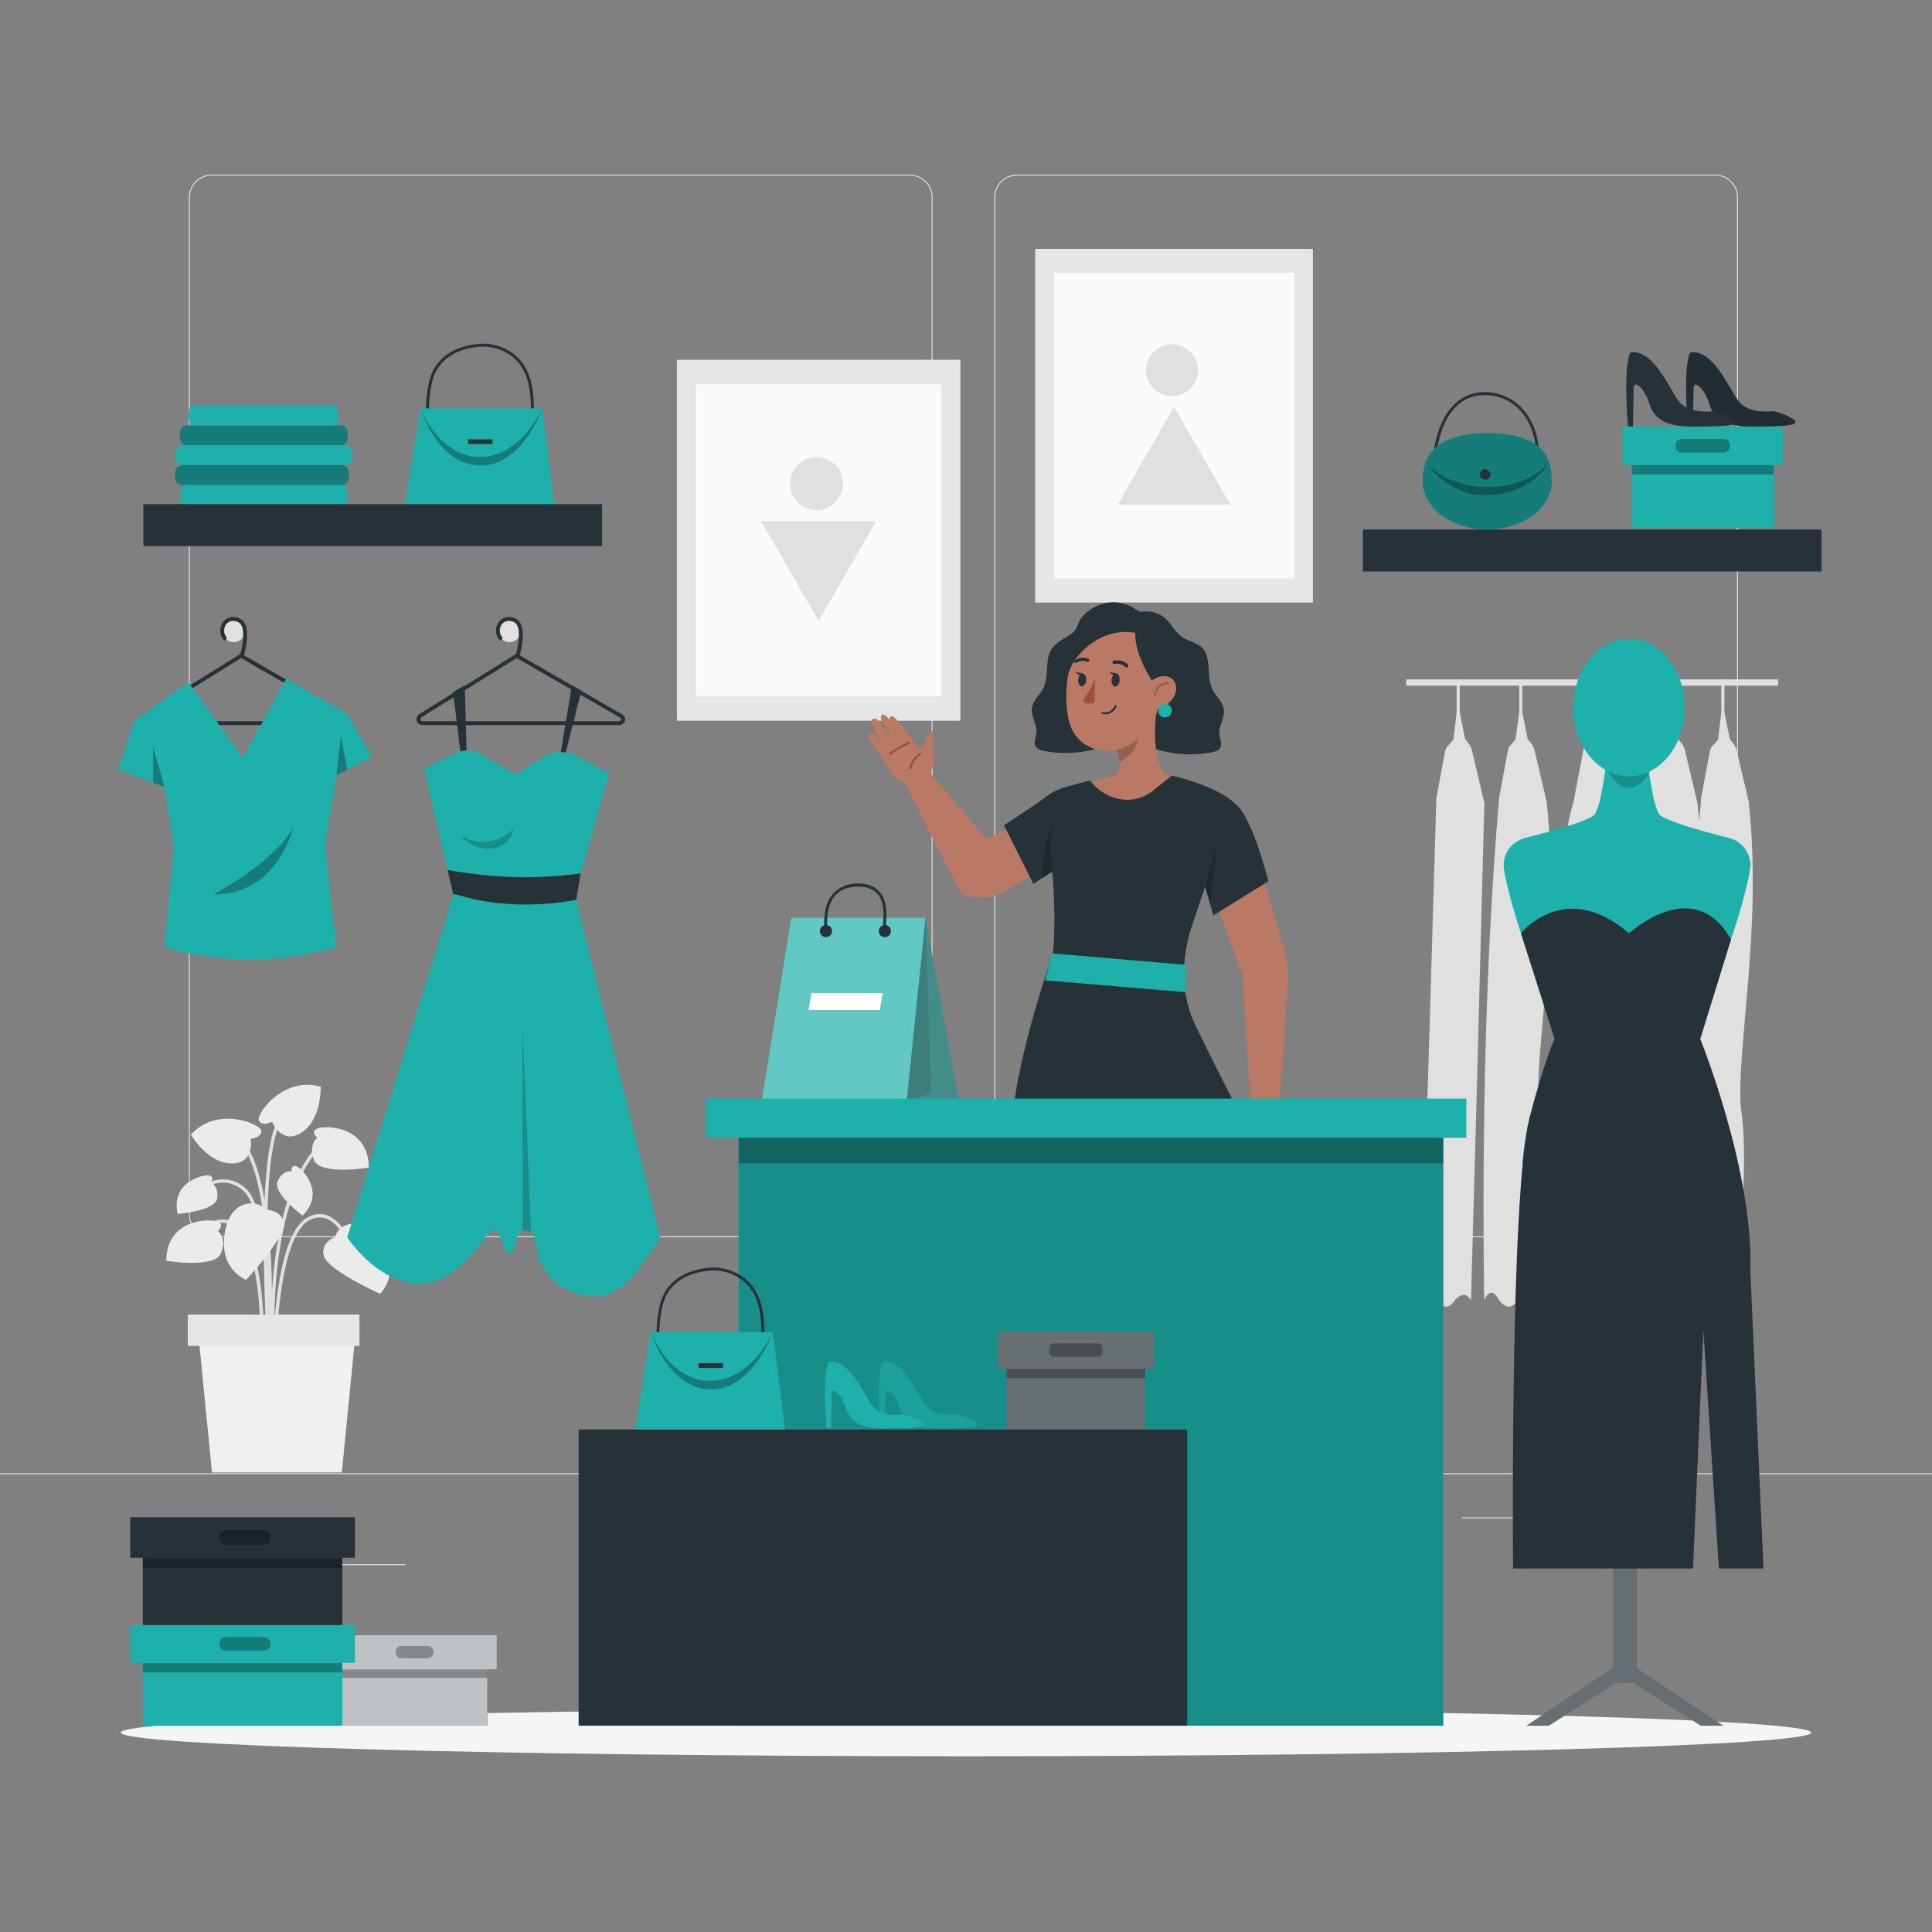 <svg width="300" height="300" viewBox="0 0 300 300" fill="none" xmlns="http://www.w3.org/2000/svg">
<rect x="0" y="0" width="300" height="300" fill="#808080" stroke="none"/>
<path d="M266.352 192.12H157.902C155.964 192.12 154.386 190.542 154.386 188.604V30.636C154.386 28.698 155.964 27.12 157.902 27.12H266.352C268.29 27.12 269.868 28.698 269.868 30.636V188.604C269.868 190.542 268.29 192.12 266.352 192.12ZM157.902 27.27C156.048 27.27 154.536 28.782 154.536 30.636V188.604C154.536 190.458 156.048 191.97 157.902 191.97H266.352C268.206 191.97 269.718 190.458 269.718 188.604V30.636C269.718 28.782 268.206 27.27 266.352 27.27H157.902Z" fill="#E0E0E0"/>
<path d="M141.294 192.12H32.85C30.912 192.12 29.334 190.542 29.334 188.604V30.636C29.334 28.698 30.912 27.12 32.85 27.12H141.294C143.232 27.12 144.81 28.698 144.81 30.636V188.604C144.81 190.542 143.232 192.12 141.294 192.12ZM32.85 27.27C30.996 27.27 29.484 28.782 29.484 30.636V188.604C29.484 190.458 30.996 191.97 32.85 191.97H141.294C143.148 191.97 144.66 190.458 144.66 188.604V30.636C144.66 28.782 143.148 27.27 141.294 27.27H32.85Z" fill="#E0E0E0"/>
<path d="M300 228.762H0V228.912H300V228.762Z" fill="#E0E0E0"/>
<path d="M40.638 237.318H31.002V237.468H40.638V237.318Z" fill="#E0E0E0"/>
<path d="M134.328 235.692H102.21V235.842H134.328V235.692Z" fill="#E0E0E0"/>
<path d="M62.988 242.892H41.238V243.042H62.988V242.892Z" fill="#E0E0E0"/>
<path d="M252.924 235.614H227.01V235.764H252.924V235.614Z" fill="#E0E0E0"/>
<path d="M262.068 235.614H258.27V235.764H262.068V235.614Z" fill="#E0E0E0"/>
<path d="M222.06 239.352H189.726V239.502H222.06V239.352Z" fill="#E0E0E0"/>
<path d="M42.048 209.304C42.042 209.094 41.34 188.358 37.968 185.082C34.686 181.896 30.924 184.962 30.762 185.094L30.426 184.686C30.468 184.65 34.716 181.182 38.334 184.698C41.856 188.124 42.546 208.422 42.576 209.28L42.048 209.298V209.304Z" fill="#E0E0E0"/>
<path d="M42.336 213.384C42.312 213.138 40.032 188.49 49.032 178.164L49.428 178.512C40.578 188.67 42.834 213.09 42.858 213.336L42.33 213.39L42.336 213.384Z" fill="#E0E0E0"/>
<path d="M42.006 210.774L41.478 210.738C41.496 210.456 43.242 182.724 36.636 176.652L36.996 176.262C43.782 182.502 42.084 209.622 42.006 210.774Z" fill="#E0E0E0"/>
<path d="M42.864 210.762H42.336C42.342 209.994 42.552 192.024 47.658 189.096C48.792 188.442 49.902 188.334 50.958 188.772C54.042 190.05 55.572 195.54 55.638 195.774L55.128 195.912C55.116 195.858 53.604 190.434 50.754 189.258C49.854 188.886 48.9 188.988 47.916 189.552C43.074 192.33 42.858 210.576 42.858 210.762H42.864Z" fill="#E0E0E0"/>
<path d="M40.878 210.774L40.35 210.744C40.356 210.6 41.118 196.542 37.326 191.586C36.408 190.386 35.406 189.816 34.356 189.888C31.872 190.062 29.784 193.698 29.766 193.734L29.304 193.476C29.394 193.314 31.548 189.552 34.32 189.36C35.562 189.27 36.714 189.912 37.746 191.262C41.658 196.368 40.914 210.18 40.878 210.768V210.774Z" fill="#E0E0E0"/>
<path d="M41.712 212.682C41.61 211.32 39.234 179.214 43.416 173.556L43.842 173.868C39.774 179.37 42.216 212.304 42.24 212.64L41.712 212.682Z" fill="#E0E0E0"/>
<path d="M52.098 192.024C52.098 192.024 49.59 192.948 50.334 195.132C51.078 197.316 59.016 200.91 59.016 200.91C59.016 200.91 62.34 197.862 59.286 192.912C56.232 187.956 52.164 190.464 52.098 192.024Z" fill="#EBEBEB"/>
<path d="M41.19 187.866C41.19 187.866 43.86 187.752 44.016 190.056C44.166 192.36 38.226 198.732 38.226 198.732C38.226 198.732 33.984 197.202 34.896 191.454C35.808 185.706 40.524 186.45 41.19 187.866Z" fill="#EBEBEB"/>
<path d="M38.928 176.844C38.928 176.844 40.71 176.652 40.566 175.566C40.422 174.48 33.642 171.69 29.64 176.202C29.64 176.202 32.202 180.6 35.904 180.66C39.606 180.72 38.928 176.838 38.928 176.838V176.844Z" fill="#EBEBEB"/>
<path d="M42.252 174.21C42.252 174.21 40.638 174.99 40.188 173.994C39.738 172.998 44.016 167.04 49.8 168.756C49.8 168.756 49.956 173.844 46.842 175.854C43.728 177.864 42.258 174.21 42.258 174.21H42.252Z" fill="#EBEBEB"/>
<path d="M33.816 191.148C33.816 191.148 35.046 190.158 33.72 189.672C32.394 189.186 25.884 189.324 25.812 195.774C25.812 195.774 33.396 197.034 34.332 194.58C35.268 192.126 33.816 191.154 33.816 191.154V191.148Z" fill="#EBEBEB"/>
<path d="M49.278 176.682C49.278 176.682 48.048 175.692 49.374 175.206C50.7 174.72 57.21 174.858 57.276 181.308C57.276 181.308 49.692 182.568 48.756 180.114C47.82 177.66 49.272 176.688 49.272 176.688L49.278 176.682Z" fill="#EBEBEB"/>
<path d="M45.27 181.878C45.27 181.878 45.162 180.672 46.134 181.146C47.106 181.62 50.502 185.28 46.986 188.754C46.986 188.754 42.252 185.244 43.104 183.42C43.956 181.596 45.27 181.878 45.27 181.878Z" fill="#EBEBEB"/>
<path d="M32.718 183.6C32.718 183.6 33.45 182.634 32.376 182.52C31.302 182.4 26.478 183.69 27.6 188.502C27.6 188.502 33.474 188.058 33.726 186.06C33.978 184.062 32.718 183.6 32.718 183.6Z" fill="#EBEBEB"/>
<path d="M53.082 228.636H32.916L30.744 206.556H55.254L53.082 228.636Z" fill="#F0F0F0"/>
<path d="M55.818 204.12H29.154V208.992H55.818V204.12Z" fill="#E6E6E6"/>
<path d="M276.096 105.498H218.364V106.47H276.096V105.498Z" fill="#E0E0E0"/>
<path d="M254.97 124.92C253.596 138.576 254.622 149.046 255.138 161.55C255.684 174.81 253.482 187.854 253.848 201.876C254.676 201.354 255.42 201.096 256.17 201.876C257.262 202.638 258.21 202.884 259.056 201.876C260.166 201.876 260.922 201.348 261.54 201.876C262.368 190.986 263.478 179.568 262.368 172.128C262.212 170.61 266.778 171.018 266.874 168.882C267.354 159.054 265.308 141.024 263.61 125.028C263.61 124.914 263.598 124.8 263.568 124.686L261.66 116.562C261.564 116.136 261.366 115.74 261.096 115.404L260.58 114.756L259.752 110.61V105.498H259.272V110.58L257.79 112.944L253.176 117.048L254.976 124.926L254.97 124.92Z" fill="#E0E0E0"/>
<path d="M224.406 116.592L223.032 123.966C223.032 124.032 223.032 124.092 223.032 124.158L220.722 201.87C221.55 200.214 222.288 200.508 223.044 201.87C224.07 203.214 225.03 203.268 225.93 201.87C227.082 200.646 227.814 201 228.414 201.87L229.242 172.122L230.484 125.022C230.502 124.908 230.502 124.794 230.484 124.68L228.576 116.556C228.48 116.13 228.282 115.734 228.012 115.398L227.496 114.75L226.668 110.604V105.492H226.188V110.574L225.684 114.852L224.952 115.68C224.682 115.926 224.496 116.238 224.406 116.592Z" fill="#E0E0E0"/>
<path d="M234.138 116.592L232.764 123.966C232.764 124.032 232.764 124.092 232.764 124.158C230.706 148.296 230.106 174.426 230.454 201.87C231.282 200.214 232.014 200.508 232.764 201.87C233.79 203.214 234.75 203.268 235.656 201.87C236.802 200.646 237.528 201 238.14 201.87C238.968 190.98 240.09 179.562 238.968 172.122C238.14 163.644 242.28 144.504 240.21 125.022C240.222 124.908 240.222 124.794 240.21 124.68L238.296 116.556C238.2 116.13 238.002 115.734 237.732 115.398L237.216 114.75L236.388 110.604V105.492H235.908V110.574L235.32 114.852L234.588 115.68C234.354 115.938 234.198 116.25 234.132 116.592H234.138Z" fill="#E0E0E0"/>
<path d="M265.512 116.592L264.138 123.966C264.138 124.032 264.138 124.092 264.138 124.158C262.08 148.296 261.48 174.426 261.828 201.87C262.656 200.214 263.388 200.508 264.138 201.87C265.164 203.214 266.124 203.268 267.03 201.87C268.176 200.646 268.902 201 269.514 201.87C270.342 190.98 271.464 179.562 270.342 172.122C269.514 163.644 273.654 144.504 271.584 125.022C271.596 124.908 271.596 124.794 271.584 124.68L269.67 116.556C269.568 116.136 269.382 115.74 269.112 115.398L268.596 114.75L267.768 110.604V105.492H267.288V110.574L266.784 114.852L266.052 115.68C265.794 115.932 265.602 116.244 265.506 116.592H265.512Z" fill="#E0E0E0"/>
<path d="M245.844 116.592L244.434 123.966V124.158C240.798 136.5 242.91 149.094 243.426 161.55C243.966 174.81 241.77 187.854 242.136 201.876C242.964 201.354 243.702 201.096 244.446 201.876C245.538 202.638 246.486 202.884 247.332 201.876C248.442 201.876 249.198 201.348 249.816 201.876C250.644 190.986 251.754 179.568 250.644 172.128C250.488 170.61 255.054 171.018 255.15 168.882C255.63 159.054 253.584 141.024 251.886 125.028C251.886 124.914 251.874 124.8 251.844 124.686L249.936 116.562C249.84 116.136 249.642 115.74 249.372 115.404L248.856 114.756L248.028 110.61V105.498H247.548V110.58L247.044 114.858L246.312 115.686C246.072 115.938 245.91 116.256 245.838 116.598L245.844 116.592Z" fill="#E0E0E0"/>
<path d="M149.124 55.866H105.114V111.918H149.124V55.866Z" fill="#E6E6E6"/>
<path d="M146.148 59.652H108.084V108.132H146.148V59.652Z" fill="#FAFAFA"/>
<path d="M126.798 79.206C129.068 79.206 130.908 77.366 130.908 75.096C130.908 72.826 129.068 70.986 126.798 70.986C124.528 70.986 122.688 72.826 122.688 75.096C122.688 77.366 124.528 79.206 126.798 79.206Z" fill="#E0E0E0"/>
<path d="M127.122 80.91H136.068L131.592 88.656L127.122 96.408L122.646 88.656L118.17 80.91H127.122Z" fill="#E0E0E0"/>
<path d="M203.868 38.646H160.746V93.564H203.868V38.646Z" fill="#E6E6E6"/>
<path d="M200.958 42.354H163.656V89.856H200.958V42.354Z" fill="#FAFAFA"/>
<path d="M186.018 57.486C186.018 59.712 184.218 61.512 181.992 61.512C179.766 61.512 177.966 59.712 177.966 57.486C177.966 55.26 179.766 53.46 181.992 53.46C184.218 53.46 186.018 55.26 186.018 57.486Z" fill="#E0E0E0"/>
<path d="M182.304 78.372H173.538L177.924 70.776L182.304 63.186L186.69 70.776L191.076 78.372H182.304Z" fill="#E0E0E0"/>
<path d="M79.086 99.714C80.084 99.714 80.892 98.906 80.892 97.908C80.892 96.911 80.084 96.102 79.086 96.102C78.089 96.102 77.28 96.911 77.28 97.908C77.28 98.906 78.089 99.714 79.086 99.714Z" fill="#E0E0E0"/>
<path d="M36.276 99.714C37.273 99.714 38.082 98.906 38.082 97.908C38.082 96.911 37.273 96.102 36.276 96.102C35.279 96.102 34.47 96.911 34.47 97.908C34.47 98.906 35.279 99.714 36.276 99.714Z" fill="#E0E0E0"/>
<path d="M281.25 269.034C281.25 271.068 222.486 272.712 150 272.712C77.514 272.712 18.75 271.062 18.75 269.034C18.75 267.006 77.514 265.356 150 265.356C222.486 265.356 281.25 267.006 281.25 269.034Z" fill="#F5F5F5"/>
<path d="M282.846 82.224H211.62V88.74H282.846V82.224Z" fill="#263238"/>
<path d="M222.834 71.286L222.39 71.208C222.696 69.492 223.014 67.722 223.692 66.066C224.22 64.764 225.222 62.976 226.968 61.878C229.554 60.252 233.238 60.642 235.728 62.802C237.954 64.734 239.172 67.968 238.908 71.244L238.458 71.208C238.71 68.07 237.552 64.974 235.434 63.138C233.13 61.134 229.59 60.756 227.208 62.256C225.564 63.294 224.616 64.992 224.112 66.234C223.458 67.848 223.14 69.594 222.84 71.286H222.834Z" fill="#263238"/>
<path d="M240.966 74.73C240.966 78.87 236.472 82.224 230.934 82.224C225.396 82.224 220.902 78.87 220.902 74.73C220.902 72.9 221.388 70.848 222.852 69.546C224.694 67.908 227.85 67.236 230.934 67.236C233.61 67.236 236.736 67.77 238.536 69.048C240.456 70.416 240.966 72.588 240.966 74.73Z" fill="#1EB1AB"/>
<path opacity="0.3" d="M240.966 74.73C240.966 78.87 236.472 82.224 230.934 82.224C225.396 82.224 220.902 78.87 220.902 74.73C220.902 72.9 221.388 70.848 222.852 69.546C224.694 67.908 227.85 67.236 230.934 67.236C233.61 67.236 236.736 67.77 238.536 69.048C240.456 70.416 240.966 72.588 240.966 74.73Z" fill="black"/>
<path opacity="0.3" d="M221.574 72.036C221.574 72.036 224.502 75.558 230.94 75.618C237.372 75.678 240.306 72.036 240.306 72.036C240.306 72.036 237.852 76.902 230.412 76.902C224.97 76.902 221.574 72.036 221.574 72.036Z" fill="black"/>
<path d="M230.61 74.472C231.057 74.472 231.42 74.109 231.42 73.662C231.42 73.215 231.057 72.852 230.61 72.852C230.163 72.852 229.8 73.215 229.8 73.662C229.8 74.109 230.163 74.472 230.61 74.472Z" fill="#263238"/>
<path d="M275.43 67.89H253.374V81.942H275.43V67.89Z" fill="#1EB1AB"/>
<path d="M276.822 66.3H251.982V72.18H276.822V66.3Z" fill="#1EB1AB"/>
<path opacity="0.3" d="M275.43 72.234H253.374V73.686H275.43V72.234Z" fill="black"/>
<path opacity="0.3" d="M267.666 68.16H261.144C260.614 68.16 260.184 68.59 260.184 69.12V69.33C260.184 69.86 260.614 70.29 261.144 70.29H267.666C268.196 70.29 268.626 69.86 268.626 69.33V69.12C268.626 68.59 268.196 68.16 267.666 68.16Z" fill="black"/>
<path d="M278.376 65.028C277.494 64.5 276.492 64.104 275.424 63.846C275.088 63.888 271.716 64.284 270.174 62.532C268.554 60.684 266.262 54.33 262.554 54.702C262.578 54.66 262.608 54.624 262.632 54.582C262.608 54.612 262.578 54.636 262.554 54.66C262.44 54.792 262.356 54.936 262.29 55.086C262.098 55.854 261.966 56.628 261.9 57.402C261.726 60.048 261.846 63.588 262.08 66.228H262.866L262.968 60.354C262.968 58.662 264.804 60.63 265.326 62.436C265.848 64.242 266.934 66.222 271.83 66.228C277.464 66.252 279.834 66.066 278.376 65.028Z" fill="#263238"/>
<path opacity="0.1" d="M278.376 65.028C277.494 64.5 276.492 64.104 275.424 63.846C275.088 63.888 271.716 64.284 270.174 62.532C268.554 60.684 266.262 54.33 262.554 54.702C262.578 54.66 262.608 54.624 262.632 54.582C262.608 54.612 262.578 54.636 262.554 54.66C262.44 54.792 262.356 54.936 262.29 55.086C262.098 55.854 261.966 56.628 261.9 57.402C261.726 60.048 261.846 63.588 262.08 66.228H262.866L262.968 60.354C262.968 58.662 264.804 60.63 265.326 62.436C265.848 64.242 266.934 66.222 271.83 66.228C277.464 66.252 279.834 66.066 278.376 65.028Z" fill="black"/>
<path d="M269.082 65.028C268.2 64.5 267.198 64.104 266.13 63.846C265.794 63.888 262.422 64.284 260.88 62.532C259.26 60.684 256.968 54.33 253.26 54.702C253.284 54.66 253.314 54.624 253.338 54.582C253.314 54.612 253.284 54.636 253.26 54.66C253.146 54.792 253.062 54.936 252.996 55.086C252.804 55.854 252.672 56.628 252.606 57.402C252.432 60.048 252.552 63.588 252.786 66.228H253.572L253.674 60.354C253.674 58.662 255.51 60.63 256.032 62.436C256.554 64.242 257.64 66.222 262.536 66.228C268.17 66.252 270.54 66.066 269.082 65.028Z" fill="#263238"/>
<path d="M66.516 65.16L66.066 65.136C66.084 64.812 66.096 64.47 66.114 64.116C66.21 61.8 66.336 58.914 67.578 56.976C68.868 54.966 71.052 53.772 74.076 53.418C76.806 53.1 79.566 54.258 81.114 56.364C82.806 58.662 82.932 61.704 82.92 64.626H82.47C82.482 61.782 82.362 58.818 80.754 56.634C79.296 54.654 76.698 53.568 74.13 53.868C71.25 54.204 69.174 55.332 67.956 57.222C66.774 59.058 66.66 61.878 66.564 64.14C66.552 64.494 66.534 64.842 66.516 65.166V65.16Z" fill="#263238"/>
<path d="M86.106 78.51H62.88L65.274 63.414H84.222L86.106 78.51Z" fill="#1EB1AB"/>
<path opacity="0.3" d="M65.274 63.414C65.274 63.414 68.13 70.932 74.496 70.962C80.862 70.986 84.222 63.414 84.222 63.414C84.222 63.414 81.102 72.42 74.496 72.288C67.89 72.15 65.274 63.414 65.274 63.414Z" fill="black"/>
<path d="M76.47 68.226H72.69V68.958H76.47V68.226Z" fill="#263238"/>
<path d="M52.902 75.312H29.094C28.491 75.312 28.002 75.801 28.002 76.404V77.304C28.002 77.907 28.491 78.396 29.094 78.396H52.902C53.505 78.396 53.994 77.907 53.994 77.304V76.404C53.994 75.801 53.505 75.312 52.902 75.312Z" fill="#1EB1AB"/>
<path d="M27.192 73.326V74.22C27.204 74.838 27.714 75.324 28.332 75.312H53.016C53.634 75.324 54.144 74.832 54.156 74.22V73.326C54.144 72.708 53.634 72.216 53.016 72.228H28.314C27.702 72.228 27.204 72.72 27.192 73.326Z" fill="#1EB1AB"/>
<path opacity="0.3" d="M27.192 73.326V74.22C27.204 74.838 27.714 75.324 28.332 75.312H53.016C53.634 75.324 54.144 74.832 54.156 74.22V73.326C54.144 72.708 53.634 72.216 53.016 72.228H28.314C27.702 72.228 27.204 72.72 27.192 73.326Z" fill="black"/>
<path d="M27.27 70.236V71.13C27.288 71.754 27.804 72.24 28.428 72.222H53.562C54.186 72.24 54.702 71.748 54.72 71.13V70.236C54.708 69.612 54.192 69.12 53.568 69.132H28.428C27.804 69.114 27.288 69.606 27.27 70.224V70.236Z" fill="#1EB1AB"/>
<path d="M27.918 67.146V68.04C27.918 68.646 28.41 69.138 29.022 69.138H52.896C53.502 69.138 54 68.646 54 68.04V67.146C54 66.54 53.502 66.054 52.896 66.054H28.986C28.392 66.072 27.924 66.558 27.918 67.146Z" fill="#1EB1AB"/>
<path opacity="0.3" d="M27.918 67.146V68.04C27.918 68.646 28.41 69.138 29.022 69.138H52.896C53.502 69.138 54 68.646 54 68.04V67.146C54 66.54 53.502 66.054 52.896 66.054H28.986C28.392 66.072 27.924 66.558 27.918 67.146Z" fill="black"/>
<path d="M29.304 64.062V64.956C29.28 65.526 29.718 66.018 30.288 66.048H51.618C52.194 66.018 52.632 65.526 52.602 64.956V64.062C52.632 63.486 52.194 62.994 51.618 62.958H30.318C29.742 62.976 29.286 63.456 29.304 64.038V64.062Z" fill="#1EB1AB"/>
<path d="M93.492 78.282H22.266V84.798H93.492V78.282Z" fill="#263238"/>
<path d="M75.678 255.336H52.542V267.966H75.678V255.336Z" fill="#263238"/>
<path opacity="0.7" d="M75.678 255.336H52.542V267.966H75.678V255.336Z" fill="white"/>
<path d="M77.142 253.914H51.084V259.2H77.142V253.914Z" fill="#263238"/>
<path opacity="0.7" d="M77.142 253.914H51.084V259.2H77.142V253.914Z" fill="white"/>
<path opacity="0.3" d="M75.678 259.242H52.542V260.544H75.678V259.242Z" fill="black"/>
<path opacity="0.3" d="M66.372 257.496H62.388C61.86 257.496 61.428 257.07 61.428 256.536C61.428 256.008 61.854 255.576 62.388 255.576H66.372C66.9 255.576 67.332 256.002 67.332 256.536C67.332 257.064 66.906 257.496 66.372 257.496Z" fill="black"/>
<path d="M53.154 253.914H22.176V267.966H53.154V253.914Z" fill="#1EB1AB"/>
<path d="M55.116 252.33H20.22V258.21H55.116V252.33Z" fill="#1EB1AB"/>
<path opacity="0.3" d="M53.154 258.258H22.176V259.71H53.154V258.258Z" fill="black"/>
<path opacity="0.3" d="M41.022 254.19H35.04C34.51 254.19 34.08 254.62 34.08 255.15V255.36C34.08 255.89 34.51 256.32 35.04 256.32H41.022C41.552 256.32 41.982 255.89 41.982 255.36V255.15C41.982 254.62 41.552 254.19 41.022 254.19Z" fill="black"/>
<path d="M53.154 237.294H22.176V252.33H53.154V237.294Z" fill="#263238"/>
<path d="M55.116 235.596H20.22V241.89H55.116V235.596Z" fill="#263238"/>
<path opacity="0.3" d="M53.154 241.944H22.176V243.498H53.154V241.944Z" fill="black"/>
<path opacity="0.3" d="M41.022 237.588H35.04C34.51 237.588 34.08 238.018 34.08 238.548V238.908C34.08 239.438 34.51 239.868 35.04 239.868H41.022C41.552 239.868 41.982 239.438 41.982 238.908V238.548C41.982 238.018 41.552 237.588 41.022 237.588Z" fill="black"/>
<path d="M254.124 169.728H250.488V261.318H254.124V169.728Z" fill="#263238"/>
<path opacity="0.3" d="M254.124 169.728H250.488V261.318H254.124V169.728Z" fill="white"/>
<path d="M237.024 267.966L250.488 258.984L252.3 260.424L240.498 267.966H237.024Z" fill="#263238"/>
<path opacity="0.3" d="M237.024 267.966L250.488 258.984L252.3 260.424L240.498 267.966H237.024Z" fill="white"/>
<path d="M267.582 267.966L254.118 258.984L252.3 260.424L264.108 267.966H267.582Z" fill="#263238"/>
<path opacity="0.3" d="M267.582 267.966L254.118 258.984L252.3 260.424L264.108 267.966H267.582Z" fill="white"/>
<path d="M233.544 135.054C233.184 132.822 234.57 130.692 236.76 130.134C240.582 129.168 246.858 127.452 247.62 126.438C248.724 124.968 249.462 117.972 249.462 117.972L253.878 118.71V180.726H236.394C236.394 180.726 236.58 176.676 238.05 171.522C239.52 166.368 242.1 161.034 242.1 161.034C242.1 161.034 234.918 143.484 233.55 135.054H233.544Z" fill="#1EB1AB"/>
<path d="M271.74 135.054C272.1 132.822 270.714 130.692 268.524 130.134C264.702 129.168 258.426 127.452 257.664 126.438C256.56 124.968 255.822 117.972 255.822 117.972L251.406 118.71V180.726H268.89C268.89 180.726 268.704 176.676 267.234 171.522C265.764 166.368 263.184 161.034 263.184 161.034C263.184 161.034 270.366 143.484 271.734 135.054H271.74Z" fill="#1EB1AB"/>
<path opacity="0.2" d="M252.954 122.334C255.526 122.334 257.61 118.264 257.61 113.244C257.61 108.224 255.526 104.154 252.954 104.154C250.383 104.154 248.298 108.224 248.298 113.244C248.298 118.264 250.383 122.334 252.954 122.334Z" fill="black"/>
<path d="M252.954 120.552C257.732 120.552 261.606 115.773 261.606 109.878C261.606 103.983 257.732 99.204 252.954 99.204C248.176 99.204 244.302 103.983 244.302 109.878C244.302 115.773 248.176 120.552 252.954 120.552Z" fill="#1EB1AB"/>
<path d="M236.172 144.93C236.172 144.93 242.958 136.35 252.954 144.93C252.954 144.93 263.04 135.582 268.794 145.908L264.012 161.34C264.012 161.34 272.292 181.638 271.8 197.49L273.828 243.558H266.91L264.498 206.616L262.884 243.558H234.948C234.948 243.558 234.42 185.484 237.522 173.544C239.934 164.262 241.398 161.34 241.398 161.34L236.172 144.93Z" fill="#263238"/>
<path d="M53.358 112.59H22.788C22.374 112.59 22.014 112.32 21.9 111.924C21.786 111.522 21.948 111.108 22.302 110.886L37.422 101.484L53.808 110.934C54.162 111.138 54.33 111.54 54.222 111.93C54.114 112.326 53.772 112.59 53.364 112.59H53.358ZM22.614 111.396C22.422 111.516 22.458 111.702 22.476 111.756C22.494 111.81 22.56 111.99 22.788 111.99H53.358C53.562 111.99 53.622 111.828 53.634 111.774C53.646 111.72 53.676 111.552 53.502 111.45L37.428 102.18L22.614 111.39V111.396Z" fill="#263238"/>
<path d="M37.536 102.138C37.506 102.138 37.476 102.138 37.446 102.126C37.29 102.072 37.2 101.904 37.254 101.748C37.602 100.686 37.77 99.582 37.758 98.46C37.758 97.98 37.704 97.374 37.392 96.948C37.182 96.654 36.828 96.462 36.42 96.42C35.994 96.372 35.58 96.492 35.292 96.744C34.704 97.26 34.632 98.298 35.142 98.922C35.244 99.048 35.226 99.24 35.1 99.342C34.974 99.45 34.782 99.426 34.68 99.3C33.966 98.43 34.068 97.02 34.896 96.294C35.31 95.928 35.892 95.76 36.486 95.82C37.062 95.886 37.566 96.168 37.878 96.594C38.286 97.158 38.352 97.884 38.358 98.454C38.37 99.636 38.196 100.806 37.824 101.934C37.782 102.06 37.662 102.144 37.536 102.144V102.138Z" fill="#263238"/>
<path d="M29.274 105.936L37.734 117.672L44.43 105.402L53.892 110.856L57.732 117.546L52.242 120.39L50.478 131.268L52.242 147.108C43.23 149.592 34.332 149.658 25.56 147.108L27.018 131.454L25.56 122.19L18.384 119.514L20.856 111.942L29.268 105.93L29.274 105.936Z" fill="#1EB1AB"/>
<path opacity="0.3" d="M25.56 122.196L23.772 115.992V121.53L25.56 122.196Z" fill="black"/>
<path opacity="0.3" d="M52.242 120.39L52.944 114.27L53.91 119.526L52.242 120.39Z" fill="black"/>
<path opacity="0.3" d="M33.18 138.888C33.18 138.888 43.104 133.584 45.582 128.304C45.582 128.304 43.23 138.948 33.18 138.888Z" fill="black"/>
<path d="M96.168 112.59H65.598C65.184 112.59 64.824 112.32 64.71 111.924C64.596 111.522 64.758 111.108 65.112 110.886L80.232 101.484L96.618 110.934C96.972 111.138 97.14 111.54 97.032 111.936C96.924 112.332 96.582 112.596 96.174 112.596L96.168 112.59ZM65.424 111.396C65.232 111.516 65.268 111.702 65.286 111.756C65.304 111.81 65.37 111.99 65.598 111.99H96.168C96.372 111.99 96.432 111.828 96.444 111.774C96.456 111.72 96.486 111.552 96.312 111.45L80.238 102.18L65.424 111.39V111.396Z" fill="#263238"/>
<path d="M80.346 102.138C80.316 102.138 80.286 102.138 80.256 102.126C80.1 102.072 80.01 101.904 80.064 101.748C80.412 100.686 80.58 99.576 80.568 98.46C80.568 97.98 80.514 97.374 80.202 96.948C79.992 96.654 79.638 96.462 79.23 96.42C78.804 96.372 78.39 96.492 78.102 96.744C77.514 97.26 77.442 98.298 77.952 98.922C78.054 99.048 78.036 99.24 77.91 99.342C77.784 99.45 77.592 99.426 77.49 99.3C76.776 98.43 76.878 97.02 77.706 96.294C78.12 95.928 78.702 95.76 79.296 95.82C79.872 95.886 80.376 96.168 80.688 96.594C81.096 97.158 81.162 97.884 81.168 98.454C81.18 99.636 81.006 100.806 80.634 101.934C80.592 102.06 80.478 102.144 80.346 102.144V102.138Z" fill="#263238"/>
<path d="M72.168 106.398L70.356 107.472L71.676 118.308L72.492 118.086L72.168 106.398Z" fill="#263238"/>
<path d="M88.896 106.44L90.282 107.232L87.582 117.888L86.94 117.654L88.764 106.656L88.896 106.44Z" fill="#263238"/>
<path d="M53.91 192.156C57.678 197.328 61.482 199.086 65.052 199.428C69.084 199.296 72.21 196.44 75.372 192.156C76.146 190.848 77.406 190.53 77.73 192.156L78.426 194.124C78.564 194.496 78.978 194.688 79.356 194.544C79.572 194.466 79.734 194.286 79.8 194.064L80.292 192.174C80.442 191.412 81.18 190.92 81.936 191.07C82.494 191.178 82.932 191.616 83.04 192.174L83.628 195.27C84.546 197.766 87.126 201.402 92.802 201.222C96.732 201.27 99.618 196.584 102.534 192.18L88.584 136.17L71.448 135.612L53.91 192.162V192.156Z" fill="#1EB1AB"/>
<path opacity="0.2" d="M82.458 191.334C82.092 191.028 81.6 190.938 81.15 191.082V159.228L82.458 191.334Z" fill="black"/>
<path d="M65.88 119.316L70.896 116.916C72.126 116.322 73.572 116.394 74.736 117.102L80.052 120.3L84.432 117.57C86.016 116.586 88.002 116.532 89.64 117.42L94.59 120.108L89.31 138.66L86.37 139.896C85.608 140.214 84.744 140.154 84.03 139.734L80.826 137.58C80.142 137.124 79.248 137.142 78.582 137.622L76.476 139.146C75.636 139.752 74.568 139.95 73.566 139.698L70.38 138.876L65.886 119.322L65.88 119.316Z" fill="#1EB1AB"/>
<path d="M70.374 138.87L69.504 135.09C76.56 136.35 83.46 136.578 90.168 135.606L89.472 139.716C89.472 139.716 80.022 141.84 70.872 138.888" fill="#263238"/>
<g opacity="0.2">
<path d="M71.646 129.84C72.918 130.56 74.43 130.842 75.882 130.638C77.328 130.434 78.702 129.744 79.734 128.7C79.542 130.32 78.012 131.574 76.392 131.772C74.772 131.97 73.146 131.274 71.892 130.224" fill="black"/>
</g>
<path d="M168.936 121.53C167.04 121.362 163.218 124.686 162.198 125.724C161.178 126.762 153.108 130.266 153.108 130.266L144.144 119.712L140.586 121.638C140.586 121.638 148.47 137.64 149.28 138.546C150.09 139.452 151.416 139.566 153.834 139.224C156.252 138.882 169.872 129.714 169.536 129.6C169.194 129.486 168.948 121.53 168.948 121.53H168.936Z" fill="#B97964"/>
<path d="M144.198 120.258C144.198 120.258 145.266 118.914 145.086 117.51C144.906 116.1 145.14 114.93 144.936 113.892C144.732 112.854 144.024 114.096 143.784 114.828C143.544 115.566 143.262 116.394 142.734 116.124C142.212 115.854 139.47 111.588 138.702 111.294C137.934 111 138.162 111.828 138.162 111.828C138.162 111.828 137.466 110.808 136.992 110.976C136.866 111.018 136.65 111.318 136.89 111.834C137.436 112.986 138.714 115.356 138.714 115.356C138.642 115.218 136.86 112.41 136.542 112.026C136.122 111.522 135.666 111.498 135.384 111.75C134.982 112.11 137.07 115.662 137.052 115.878C137.052 115.878 135.918 113.79 135.216 113.79C134.514 113.79 135.162 115.14 135.954 116.226C136.68 117.222 137.844 119.364 138.684 120.3C139.716 121.458 140.67 122.004 142.056 121.572C143.442 121.14 144.198 120.258 144.198 120.258Z" fill="#B97964"/>
<path opacity="0.3" d="M138.18 117.216C138.132 117.216 138.09 117.192 138.06 117.156C138.012 117.09 138.024 116.994 138.09 116.946C139.014 116.274 140.004 115.686 141.042 115.212C141.114 115.176 141.204 115.212 141.24 115.284C141.276 115.362 141.24 115.446 141.168 115.482C140.148 115.95 139.17 116.526 138.264 117.186C138.24 117.204 138.204 117.216 138.174 117.216H138.18Z" fill="black"/>
<path opacity="0.3" d="M141.39 119.472C141.39 119.472 141.372 119.472 141.366 119.472C141.282 119.46 141.228 119.382 141.24 119.298C141.396 118.338 141.984 117.45 142.806 116.922C142.878 116.88 142.968 116.898 143.016 116.97C143.058 117.042 143.04 117.132 142.968 117.18C142.218 117.66 141.684 118.47 141.54 119.352C141.528 119.424 141.462 119.478 141.39 119.478V119.472Z" fill="black"/>
<path d="M171.84 98.304L177.18 95.244C174.222 92.628 170.736 93.252 168.474 95.322C167.154 96.534 167.436 97.644 166.512 98.316C165.444 99.09 164.292 99.51 163.434 100.584C162.168 102.174 162.942 104.892 162.036 106.794C161.484 107.952 160.332 108.762 160.224 110.082C160.122 111.342 161.058 112.488 160.938 113.748C160.872 114.432 160.494 115.14 160.746 115.764C160.956 116.292 161.514 116.472 162 116.574C165.486 117.282 169.134 116.904 172.458 115.482C172.776 115.344 173.124 115.17 173.268 114.804C173.37 114.546 173.346 114.24 173.316 113.958C172.818 108.744 172.326 103.53 171.828 98.31L171.84 98.304Z" fill="#263238"/>
<path d="M178.446 98.52L175.686 95.664C177.372 94.512 179.67 94.752 181.158 96.234C181.986 97.056 182.568 98.214 183.492 98.88C184.56 99.654 185.994 99.72 186.846 100.8C188.112 102.39 187.338 105.108 188.244 107.01C188.796 108.168 189.948 108.978 190.056 110.298C190.158 111.558 189.222 112.704 189.342 113.964C189.408 114.648 189.786 115.356 189.534 115.98C189.324 116.508 188.766 116.688 188.28 116.79C184.794 117.498 181.146 117.12 177.822 115.698C177.504 115.56 177.156 115.386 177.012 115.02C176.91 114.762 176.934 114.456 176.964 114.174C177.462 108.96 177.954 103.74 178.452 98.526L178.446 98.52Z" fill="#263238"/>
<path d="M181.65 120.954C181.65 120.954 179.55 121.986 176.964 124.218C176.424 124.68 175.83 125.082 175.2 125.418C173.502 126.318 171.96 126.834 171.54 126.018C171.444 125.838 171.378 125.646 171.324 125.442C170.97 124.074 171.114 122.148 172.224 121.266C173.472 120.27 174.072 119.424 173.85 118.08C173.73 117.318 173.454 116.532 173.136 115.764L174.576 114.9L179.712 109.716C179.124 112.896 178.95 119.076 181.656 120.96L181.65 120.954Z" fill="#B97964"/>
<path opacity="0.2" d="M173.886 118.368C175.296 117.528 176.85 116.076 176.664 114.414C176.58 113.712 176.43 113.052 176.262 112.626L173.394 116.424C173.628 117.036 173.718 117.444 173.886 118.368Z" fill="black"/>
<path d="M180.696 103.866C180.21 109.146 180.12 111.378 177.396 114.15C173.298 118.314 166.998 116.91 165.912 111.684C164.934 106.974 165.888 99.138 171.072 96.918C176.178 94.734 181.182 98.592 180.696 103.872V103.866Z" fill="#B97964"/>
<path d="M173.862 105.588C173.838 106.146 173.532 106.602 173.184 106.614C172.836 106.62 172.578 106.176 172.602 105.618C172.626 105.06 172.932 104.604 173.28 104.592C173.628 104.586 173.886 105.03 173.862 105.588Z" fill="#263238"/>
<path d="M168.66 105.57C168.636 106.11 168.33 106.554 167.988 106.56C167.64 106.566 167.382 106.134 167.412 105.594C167.436 105.054 167.742 104.61 168.084 104.604C168.432 104.598 168.69 105.03 168.66 105.57Z" fill="#263238"/>
<path d="M174.966 103.644C174.9 103.65 174.828 103.632 174.78 103.584C173.97 102.834 173.052 103.098 173.04 103.098C172.902 103.14 172.77 103.062 172.734 102.924C172.704 102.786 172.788 102.642 172.926 102.6C172.974 102.588 174.12 102.252 175.134 103.188C175.236 103.284 175.236 103.446 175.134 103.554C175.086 103.608 175.026 103.638 174.96 103.644H174.966Z" fill="#263238"/>
<path d="M166.908 102.924C166.854 102.906 166.812 102.864 166.788 102.81C166.74 102.69 166.8 102.54 166.92 102.474C168.126 101.796 169.02 102.312 169.056 102.336C169.164 102.402 169.188 102.546 169.11 102.672C169.038 102.792 168.888 102.84 168.786 102.78C168.75 102.762 168.054 102.372 167.094 102.912C167.034 102.948 166.968 102.954 166.908 102.936V102.924Z" fill="#263238"/>
<path d="M170.076 105.312C170.076 105.312 169.248 107.286 168.318 108.516C168.156 108.732 168.258 109.044 168.51 109.14C169.164 109.38 169.926 109.164 169.926 109.164L170.076 105.312Z" fill="#A24E3F"/>
<path d="M173.478 104.61L172.266 104.322C172.266 104.322 172.926 105.228 173.478 104.61Z" fill="#263238"/>
<path d="M168.204 104.616L166.992 104.328C166.992 104.328 167.652 105.234 168.204 104.616Z" fill="#263238"/>
<path d="M178.866 105.69C178.866 105.69 176.142 101.592 176.286 98.274C176.286 98.274 171.078 96.918 166.92 102.468C166.26 103.35 165.864 104.826 165.27 106.098C165.27 106.098 165.492 95.61 174.402 94.788C183.3 93.966 188.358 107.886 179.49 111.126C179.49 111.126 180.552 108.252 178.866 105.69Z" fill="#263238"/>
<path d="M182.292 108.168C181.668 109.248 180.654 109.932 179.73 110.16C178.332 110.508 177.612 108.264 178.086 106.866C178.518 105.606 179.886 104.772 181.248 105.048C182.586 105.318 183.006 106.932 182.292 108.168Z" fill="#B97964"/>
<path opacity="0.2" d="M179.346 108.036H179.334C179.25 108.036 179.19 107.958 179.196 107.874C179.232 107.334 179.484 106.818 179.892 106.458C180.3 106.098 180.846 105.918 181.386 105.948C181.47 105.948 181.53 106.026 181.524 106.11C181.524 106.194 181.452 106.26 181.368 106.248C180.912 106.218 180.438 106.38 180.09 106.686C179.742 106.992 179.526 107.436 179.49 107.898C179.49 107.976 179.418 108.036 179.34 108.036H179.346Z" fill="black"/>
<path d="M171.612 110.91C171.462 110.91 171.3 110.892 171.126 110.856C171.048 110.838 170.994 110.76 171.012 110.682C171.03 110.604 171.102 110.544 171.192 110.568C172.602 110.856 173.076 109.644 173.1 109.596C173.13 109.518 173.214 109.482 173.292 109.506C173.37 109.536 173.412 109.62 173.382 109.698C173.382 109.71 172.92 110.916 171.618 110.916L171.612 110.91Z" fill="#263238"/>
<path d="M181.968 110.334C181.968 110.928 181.488 111.408 180.894 111.408C180.3 111.408 179.82 110.928 179.82 110.334C179.82 109.74 180.3 109.26 180.894 109.26C181.488 109.26 181.968 109.74 181.968 110.334Z" fill="#1EB1AB"/>
<path d="M217.314 199.386C213.03 198.42 208.572 198.9 204.234 199.572C196.002 200.85 187.794 202.854 180.27 206.556C171.15 207.816 158.46 207.846 156.084 211.434C179.628 221.478 207.468 210.744 218.136 203.958C219.012 203.4 219.978 202.608 219.924 201.534C219.858 200.292 218.484 199.644 217.32 199.38L217.314 199.386Z" fill="#1EB1AB"/>
<g opacity="0.2">
<path d="M217.314 199.386C213.03 198.42 208.572 198.9 204.234 199.572C196.002 200.85 187.794 202.854 180.27 206.556C171.15 207.816 158.46 207.846 156.084 211.434C179.628 221.478 207.468 210.744 218.136 203.958C219.012 203.4 219.978 202.608 219.924 201.534C219.858 200.292 218.484 199.644 217.32 199.38L217.314 199.386Z" fill="black"/>
</g>
<path d="M190.944 125.472C190.944 125.472 192.702 126.156 194.04 129.93C194.964 132.534 199.68 147.39 199.908 149.856C200.262 153.708 198.264 175.332 198.264 175.332L194.37 174.912C194.37 174.912 192.984 151.602 192.93 151.356C192.876 151.116 186.186 133.284 186.186 133.284L190.944 125.472Z" fill="#B97964"/>
<path d="M196.374 221.328C195.51 218.25 193.44 214.896 193.002 212.406C192.612 210.246 193.122 208.776 192.816 203.796C192.462 197.772 191.496 189.774 188.982 183.864C188.982 183.864 193.878 176.196 189 167.778L185.742 162.432L167.832 162.54L181.62 212.262L196.17 254.07L201.192 253.356C200.694 244.41 198.678 230.226 196.38 221.328H196.374Z" fill="#B97964"/>
<path opacity="0.2" d="M192.726 200.286L180.168 203.724L179.706 205.446L180.186 207.102L180.708 208.974C180.708 208.974 183.372 208.044 186.132 207.168C188.892 206.292 192.882 205.098 192.882 205.098L192.726 200.286Z" fill="black"/>
<path d="M194.37 266.904C194.838 266.214 195.438 265.578 196.134 265.026C196.134 265.026 197.688 262.2 196.452 256.374L199.26 254.37C200.232 253.704 201.48 253.53 202.392 253.938C202.518 253.998 202.632 254.07 202.728 254.16C203.13 254.652 203.49 255.174 203.802 255.72C204.834 257.592 205.716 259.536 206.442 261.546L205.866 261.816L204.024 258.24C203.448 257.004 202.776 259.068 203.01 260.568C203.244 262.068 203.13 263.88 199.554 265.554C195.45 267.492 193.65 268.164 194.364 266.91L194.37 266.904Z" fill="black"/>
<path d="M195.774 252.39C195.774 252.39 196.584 256.944 196.698 260.13C196.872 261.72 196.668 263.388 196.098 265.044C196.098 265.044 198.954 264.186 199.506 262.284C200.058 260.382 199.566 254.958 202.404 253.962C202.038 253.71 201.63 253.506 201.186 253.356L200.868 251.688C199.356 251.892 195.774 252.39 195.774 252.39Z" fill="#B97964"/>
<path d="M187.458 134.388L191.868 125.178C189.882 122.208 180.042 119.928 180.042 119.928L173.562 120.282C173.562 120.282 171.072 120.84 168.936 121.536C166.086 122.466 164.55 123.21 163.872 124.794C163.872 124.794 162.51 128.316 163.398 135.51C163.644 137.496 164.31 149.01 162.498 152.322L162.534 153.234C174.378 162.456 184.398 160.914 184.398 160.914C183.864 159.288 183.918 153.918 183.678 152.322C183.852 150.294 183.78 148.746 184.638 145.188C184.806 144.504 187.176 135.06 187.464 134.394L187.458 134.388Z" fill="#B97964"/>
<path d="M160.224 167.244L158.286 212.55L159.84 256.458L165.3 257.862C167.718 249.186 169.68 232.134 170.244 223.242C170.376 220.194 169.392 216.678 169.734 214.272C170.034 212.16 171.018 210.828 172.308 206.034C173.868 200.238 175.446 192.486 174.816 186.48C174.816 186.48 182.154 179.892 179.982 171.144L160.23 167.238L160.224 167.244Z" fill="#B97964"/>
<path opacity="0.2" d="M158.286 212.55C158.286 212.55 160.416 210.522 164.334 211.116C168.252 211.71 170.106 212.694 170.106 212.694L171.168 209.736L162.192 207.192L158.286 209.124V212.556V212.55Z" fill="black"/>
<path d="M152.964 266.784C153.678 266.358 154.494 266.034 155.358 265.83C155.358 265.83 157.968 263.934 159.312 258.126L162.708 257.502C163.872 257.31 165.078 257.682 165.726 258.438C165.816 258.546 165.888 258.66 165.936 258.78C166.092 259.398 166.194 260.022 166.248 260.646C166.386 262.776 166.362 264.912 166.17 267.042H165.534L165.384 263.022C165.384 261.654 163.902 263.244 163.482 264.702C163.062 266.16 162.186 267.75 158.238 267.75C153.696 267.768 151.782 267.612 152.964 266.772V266.784Z" fill="black"/>
<path d="M159.96 256.044C159.96 256.044 159.192 258.696 157.944 261.636C157.428 263.148 156.54 264.57 155.316 265.83C155.316 265.83 158.268 266.262 159.576 264.78C160.884 263.292 162.738 258.168 165.726 258.474C165.504 258.096 165.216 257.736 164.88 257.406C164.394 256.866 159.954 256.05 159.954 256.05L159.96 256.044Z" fill="#B97964"/>
<path d="M194.592 174.834C194.592 174.834 193.032 175.542 192.546 176.874C192.06 178.206 191.322 179.142 191.028 180.162C190.734 181.176 191.934 180.396 192.48 179.856C193.032 179.31 193.662 178.698 194.004 179.178C194.346 179.658 194.844 184.704 195.39 185.316C195.942 185.928 196.116 185.088 196.116 185.088C196.116 185.088 196.272 186.312 196.77 186.378C196.902 186.396 197.232 186.228 197.25 185.658C197.292 184.38 197.232 181.698 197.232 181.698C197.232 181.854 197.538 185.16 197.646 185.652C197.79 186.294 198.186 186.522 198.552 186.426C199.074 186.288 198.834 182.172 198.948 181.992C198.948 181.992 199.008 184.368 199.626 184.686C200.25 185.004 200.292 183.51 200.082 182.184C199.89 180.966 199.824 178.53 199.512 177.312C199.122 175.812 198.522 174.894 197.088 174.642C195.654 174.396 194.586 174.834 194.586 174.834H194.592Z" fill="#B97964"/>
<path d="M158.19 167.076C155.73 179.274 155.7 200.862 156.084 211.434C156.084 211.434 161.46 206.748 170.07 209.892C178.68 213.036 182.352 213.096 186.69 211.722C191.022 210.348 194.424 203.49 206.928 201.09C219.432 198.69 219.906 201.408 219.906 201.408C219.906 201.408 221.406 198.294 215.154 196.116C208.902 193.944 201.414 186.48 197.796 181.734C194.178 176.988 187.38 162.774 185.586 159.126C183.69 155.28 183.81 151.056 183.81 151.056L163.2 149.082C163.2 149.082 160.164 157.326 158.196 167.076H158.19Z" fill="#263238"/>
<path d="M181.968 120.426L179.082 122.742C175.956 125.25 171.684 124.362 169.236 121.194C166.134 121.98 164.652 122.472 164.652 122.472C164.652 122.472 162.51 128.31 163.398 135.504C163.644 137.49 164.31 149.004 162.498 152.316L162.534 153.228C174.378 162.45 184.398 160.908 184.398 160.908C183.864 159.282 183.984 153.63 183.744 152.04C183.918 150.012 183.78 148.746 184.638 145.188C184.806 144.504 187.794 135.648 188.082 134.982L191.736 124.77C189.03 122.022 181.968 120.432 181.968 120.432V120.426Z" fill="#263238"/>
<path d="M162.282 152.226L184.134 154.068L184.14 149.826L163.446 148.05L162.282 152.226Z" fill="#1EB1AB"/>
<path d="M155.904 128.142L160.452 137.238L164.352 134.748L166.998 122.088C166.998 122.088 164.616 122.07 162.678 123.546C160.848 124.938 155.904 128.142 155.904 128.142Z" fill="#263238"/>
<path opacity="0.2" d="M163.38 135.36C163.38 135.36 163.068 132.558 163.23 130.026L163.398 127.494C163.398 127.494 161.586 133.482 161.832 136.356L163.386 135.36H163.38Z" fill="black"/>
<path d="M186.378 134.97L188.406 142.134L196.956 136.842C196.956 136.842 193.98 124.866 191.1 124.506C188.22 124.146 186.372 134.97 186.372 134.97H186.378Z" fill="#263238"/>
<path opacity="0.2" d="M187.134 137.634L188.808 131.622L187.938 140.46L187.134 137.634Z" fill="black"/>
<path d="M224.118 175.974H114.702V267.966H224.118V175.974Z" fill="#1EB1AB"/>
<path opacity="0.2" d="M224.118 175.974H114.702V267.966H224.118V175.974Z" fill="black"/>
<path d="M118.188 171.528L122.868 142.512H143.712L148.956 171.228L118.188 171.528Z" fill="#1EB1AB"/>
<path opacity="0.3" d="M118.188 171.528L122.868 142.512H143.712L148.956 171.228L118.188 171.528Z" fill="white"/>
<path opacity="0.3" d="M140.772 171.156L148.956 171.228L143.712 142.512L140.772 171.156Z" fill="black"/>
<path d="M129.198 144.576C129.198 145.098 128.772 145.524 128.25 145.524C127.728 145.524 127.302 145.098 127.302 144.576C127.302 144.054 127.728 143.628 128.25 143.628C128.772 143.628 129.198 144.054 129.198 144.576Z" fill="#263238"/>
<path d="M138.348 144.576C138.348 145.098 137.922 145.524 137.4 145.524C136.878 145.524 136.452 145.098 136.452 144.576C136.452 144.054 136.878 143.628 137.4 143.628C137.922 143.628 138.348 144.054 138.348 144.576Z" fill="#263238"/>
<path d="M128.412 144.27C128.412 142.692 128.418 141.03 129.264 139.638C130.11 138.246 131.634 137.664 133.224 137.664C134.814 137.664 136.236 138.246 136.836 139.788C137.436 141.33 137.082 142.944 137.094 144.51C137.094 144.798 137.544 144.798 137.544 144.51C137.532 143.07 137.802 141.594 137.436 140.178C137.142 139.056 136.458 138.072 135.372 137.598C133.08 136.608 130.002 137.346 128.772 139.59C127.992 141.018 127.968 142.674 127.968 144.264C127.968 144.552 128.418 144.552 128.418 144.264L128.412 144.27Z" fill="#263238"/>
<path opacity="0.1" d="M144.564 169.668L143.712 142.512L140.772 171.156L144.564 169.668Z" fill="black"/>
<path d="M136.62 156.834H125.568L126.006 154.2H137.058L136.62 156.834Z" fill="white"/>
<path opacity="0.3" d="M224.118 175.194H114.702V180.636H224.118V175.194Z" fill="black"/>
<path d="M227.694 170.592H109.65V176.682H227.694V170.592Z" fill="#1EB1AB"/>
<path d="M177.828 208.332H156.294V222.048H177.828V208.332Z" fill="#263238"/>
<path opacity="0.3" d="M177.828 208.332H156.294V222.048H177.828V208.332Z" fill="white"/>
<path d="M179.184 206.784H154.932V212.526H179.184V206.784Z" fill="#263238"/>
<path opacity="0.3" d="M179.184 206.784H154.932V212.526H179.184V206.784Z" fill="white"/>
<path opacity="0.3" d="M177.828 212.574H156.294V213.99H177.828V212.574Z" fill="black"/>
<path opacity="0.3" d="M170.502 208.602H163.614C163.24 208.602 162.936 208.906 162.936 209.28V210.006C162.936 210.38 163.24 210.684 163.614 210.684H170.502C170.876 210.684 171.18 210.38 171.18 210.006V209.28C171.18 208.906 170.876 208.602 170.502 208.602Z" fill="black"/>
<path d="M184.344 221.97H89.85V267.966H184.344V221.97Z" fill="#263238"/>
<path d="M102.306 208.62L101.856 208.596C101.874 208.272 101.886 207.924 101.904 207.57C102 205.254 102.126 202.368 103.368 200.43C104.658 198.42 106.842 197.226 109.866 196.872C112.596 196.554 115.356 197.712 116.904 199.818C118.596 202.116 118.722 205.158 118.704 208.08H118.254C118.266 205.236 118.146 202.278 116.538 200.088C115.08 198.108 112.482 197.022 109.914 197.322C107.034 197.658 104.958 198.786 103.74 200.676C102.558 202.512 102.444 205.332 102.348 207.594C102.33 207.948 102.318 208.296 102.3 208.62H102.306Z" fill="#263238"/>
<path d="M121.896 221.97H98.67L101.058 206.874H120.006L121.896 221.97Z" fill="#1EB1AB"/>
<path opacity="0.3" d="M101.058 206.874C101.058 206.874 103.914 214.392 110.28 214.422C116.646 214.452 120.006 206.874 120.006 206.874C120.006 206.874 116.886 215.88 110.28 215.748C103.674 215.61 101.058 206.874 101.058 206.874Z" fill="black"/>
<path d="M112.254 211.686H108.474V212.418H112.254V211.686Z" fill="#263238"/>
<path d="M151.362 220.71C150.57 220.236 149.67 219.876 148.704 219.648C148.404 219.69 145.368 220.044 143.982 218.466C142.524 216.804 140.46 211.086 137.124 211.422C137.148 211.386 137.172 211.35 137.196 211.314C137.172 211.338 137.148 211.362 137.124 211.386C137.022 211.506 136.944 211.632 136.89 211.77C136.716 212.46 136.602 213.156 136.542 213.852C136.386 216.234 136.494 219.42 136.704 221.796H137.412L137.508 216.51C137.508 214.986 139.158 216.756 139.632 218.382C140.1 220.008 141.078 221.79 145.482 221.796C150.552 221.82 152.682 221.652 151.374 220.716L151.362 220.71Z" fill="#1EB1AB"/>
<path opacity="0.1" d="M151.362 220.71C150.57 220.236 149.67 219.876 148.704 219.648C148.404 219.69 145.368 220.044 143.982 218.466C142.524 216.804 140.46 211.086 137.124 211.422C137.148 211.386 137.172 211.35 137.196 211.314C137.172 211.338 137.148 211.362 137.124 211.386C137.022 211.506 136.944 211.632 136.89 211.77C136.716 212.46 136.602 213.156 136.542 213.852C136.386 216.234 136.494 219.42 136.704 221.796H137.412L137.508 216.51C137.508 214.986 139.158 216.756 139.632 218.382C140.1 220.008 141.078 221.79 145.482 221.796C150.552 221.82 152.682 221.652 151.374 220.716L151.362 220.71Z" fill="black"/>
<path d="M142.998 220.71C142.206 220.236 141.306 219.876 140.34 219.648C140.04 219.69 137.004 220.044 135.618 218.466C134.16 216.804 132.096 211.086 128.76 211.422C128.784 211.386 128.808 211.35 128.832 211.314C128.808 211.338 128.784 211.362 128.76 211.386C128.658 211.506 128.58 211.632 128.526 211.77C128.352 212.46 128.238 213.156 128.178 213.852C128.022 216.234 128.13 219.42 128.34 221.796H129.048L129.144 216.51C129.144 214.986 130.794 216.756 131.268 218.382C131.736 220.008 132.714 221.79 137.118 221.796C142.188 221.82 144.318 221.652 143.01 220.716L142.998 220.71Z" fill="#1EB1AB"/>
</svg>
